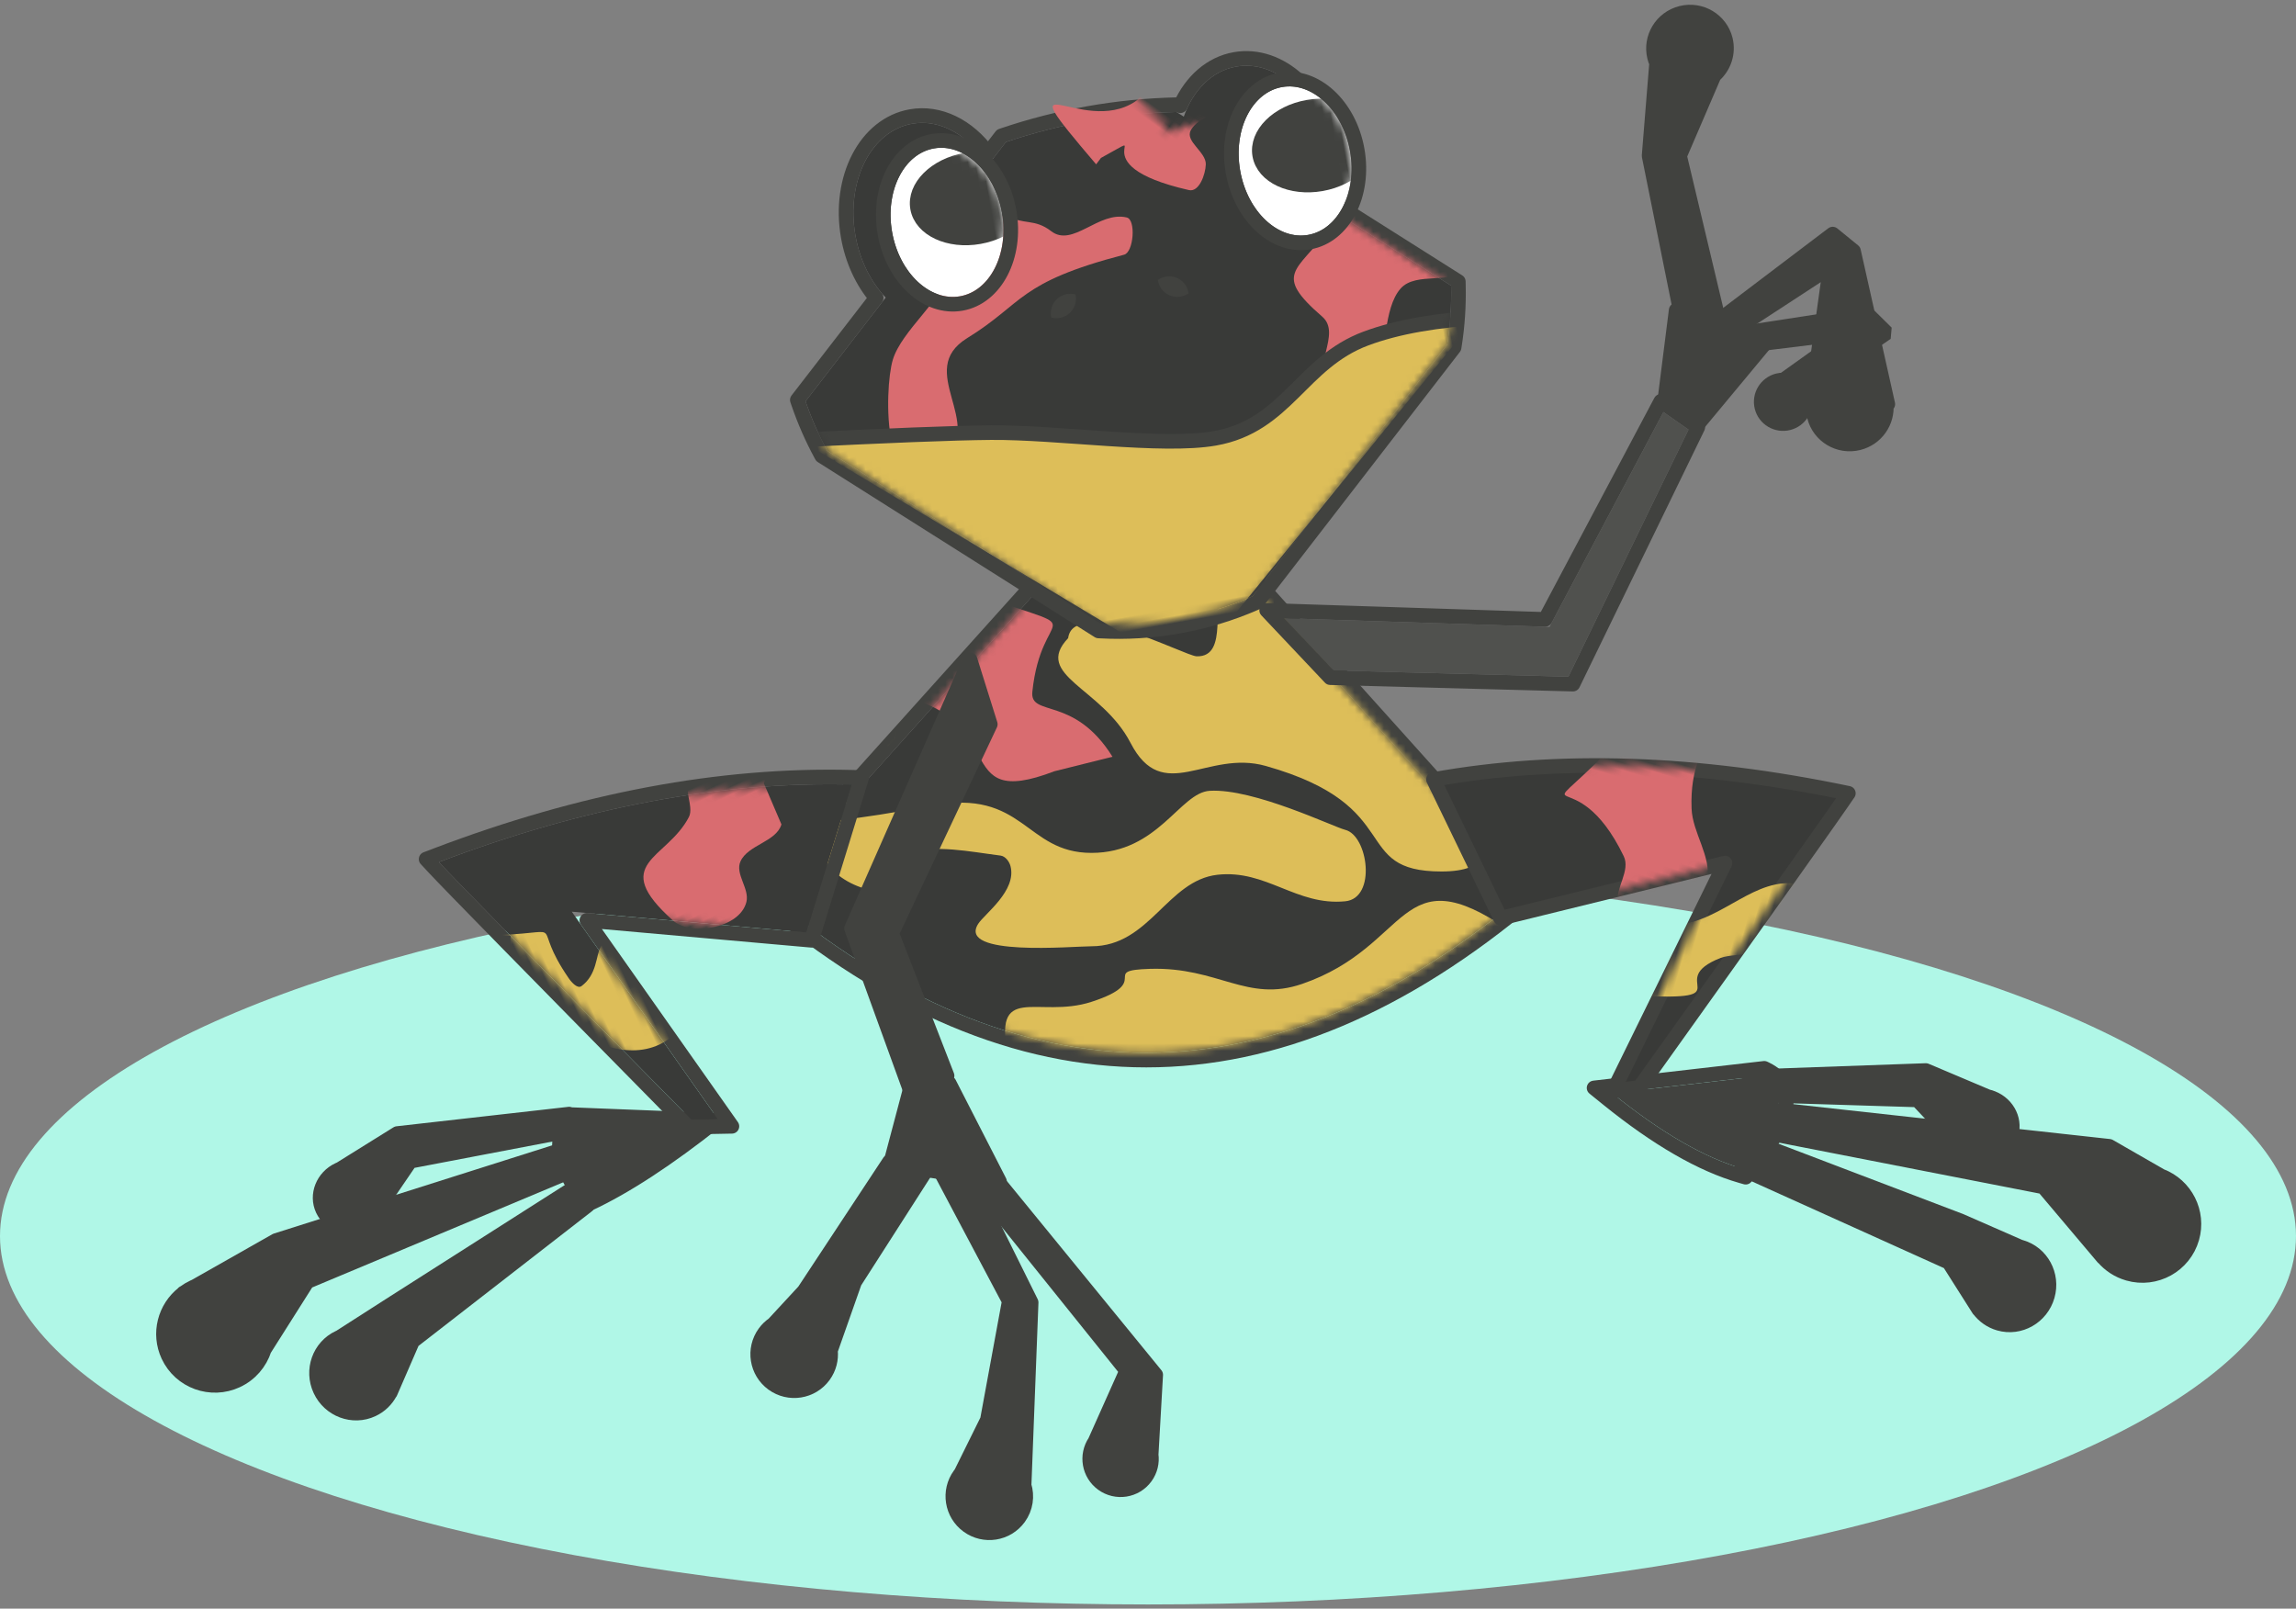 <?xml version="1.0" encoding="UTF-8"?>
<svg width="314px" height="220px" viewBox="0 0 314 220" version="1.1" xmlns="http://www.w3.org/2000/svg" xmlns:xlink="http://www.w3.org/1999/xlink">
    <rect x="0" y="0" width="314" height="220" fill="#808080" stroke="none"/>
    <!-- Generator: Sketch 48.2 (47327) - http://www.bohemiancoding.com/sketch -->
    <title>rana404</title>
    <desc>Created with Sketch.</desc>
    <defs>
        <path d="M52,0 L103.999,57.854 C86.666,72.472 69.333,79.781 52,79.781 C34.666,79.781 17.333,72.472 0,57.854 L52,0 Z" id="path-1"></path>
        <path d="M35.323,48.328 L54.482,40.366 C58.459,41.082 58.756,45.407 55.376,53.339 C49.893,53.339 43.209,51.668 35.323,48.328 Z" id="path-3"></path>
        <path d="M0,13.824 C15.623,6.152 33.976,1.545 55.058,0 C54.093,2.991 48.634,18.501 38.683,46.531 L35.363,48.005 L41.475,13.824 L14.054,29.534 L0,13.824 Z" id="path-4"></path>
        <path d="M0.261,14.26 C16.252,6.298 34.81,1.545 55.935,0 C54.967,2.991 49.498,18.501 39.526,46.531 L36.199,48.005 L42.325,13.824 L14.456,29.961 L0.261,14.26 Z" id="path-6"></path>
        <polygon id="path-8" points="54.476 37.819 21.306 40.173 3.081 8.779 0.598 18.279 16.898 45.979 54.257 42.002"></polygon>
        <path d="M13.26,22.784 C11.642,20.366 10.659,17.18 10.659,13.689 C10.659,6.129 15.269,0 20.956,0 C24.949,0 28.412,3.023 30.119,7.441 L33.136,4.696 C36.998,4.108 40.954,3.802 44.981,3.802 C49.008,3.802 52.964,4.108 56.826,4.696 L57.706,5.496 C59.583,2.16 62.58,0 65.955,0 C71.642,0 76.252,6.129 76.252,13.689 C76.252,16.356 75.678,18.845 74.686,20.949 L89.691,34.605 C89.281,37.3 88.632,39.918 87.767,42.435 L55.576,71.73 C52.13,72.565 48.53,73.007 44.827,73.007 C41.272,73.007 37.813,72.6 34.494,71.829 L1.749,42.029 C0.978,39.714 0.389,37.315 8.43769499e-15,34.851 L13.26,22.784 Z" id="path-9"></path>
        <ellipse id="path-11" cx="8.305" cy="11.11" rx="7.627" ry="10.267"></ellipse>
        <ellipse id="path-13" cx="7.644" cy="11.11" rx="7.627" ry="10.267"></ellipse>
    </defs>
    <g id="Desktop-HD" stroke="none" stroke-width="1" fill="none" fill-rule="evenodd" transform="translate(-171, -530)">
        <g id="rana404" transform="translate(171, 514)">
            <g id="Group-2">
                <ellipse id="Oval-9-Copy" fill="#B0F7E7" cx="156.999" cy="185.048" rx="156.999" ry="50.381"></ellipse>
                <g id="body-copy" transform="translate(104.767, 80.197)">
                    <mask id="mask-2" fill="white">
                        <use xlink:href="#path-1"></use>
                    </mask>
                    <g id="Polygon" stroke-linecap="round" stroke-linejoin="round">
                        <use fill="#393A38" fill-rule="evenodd" xlink:href="#path-1"></use>
                        <path stroke="#41423F" stroke-width="2" d="M52,-1.496 L105.433,57.953 L104.644,58.619 C87.141,73.379 69.588,80.781 52,80.781 C34.411,80.781 16.858,73.379 -0.645,58.619 L-1.434,57.953 L52,-1.496 Z"></path>
                    </g>
                    <path d="M16.202,35.291 C27.074,36.505 -20.993,54.185 22.614,45.986 C35.333,43.595 35.377,52.447 44.506,52.447 C53.636,52.447 56.596,44.197 60.675,43.956 C66.691,43.602 77.611,48.903 79.205,49.294 C82.323,50.06 83.533,58.645 79.205,59.065 C72.525,59.713 68.41,54.693 61.74,55.437 C54.863,56.204 52.459,65.217 44.506,65.217 C41.933,65.217 26.151,66.665 29.005,62.157 C29.867,60.795 34.306,57.633 33.429,54.259 C33.262,53.618 32.723,52.898 32.07,52.815 C27.791,52.272 23.293,51.287 19.138,52.447 C18.508,52.623 18.818,58.109 16.23,57.864 C3.542,56.661 2.685,40.981 13.153,36.332 L16.202,35.291 Z" id="Path-7" fill="#DDBE59" mask="url(#mask-2)"></path>
                    <path d="M71.948,16.606 C67.956,16.286 66.446,15.079 62.741,16.606 C60.586,17.495 63.484,25.701 58.886,25.562 C57.28,25.514 42.079,17.402 41.311,23.079 C36.466,28.187 45.925,29.83 49.84,37.393 C54.29,45.991 60.257,38.276 68.341,40.558 C87.719,46.028 79.727,54.99 92.372,54.99 C98.905,54.99 99.751,51.855 98.368,46.028 C95.766,35.064 89.691,26.396 78.686,23.834 L71.948,16.606 Z" id="Path-8" fill="#DDBE59" mask="url(#mask-2)"></path>
                    <path d="M101.595,63.017 C86.418,52.583 88.299,65.21 73.313,70.365 C65.765,72.962 61.859,68.023 52.512,68.305 C45.403,68.52 53.1,70.022 44.512,72.814 C37.077,75.232 30.837,69.866 33.185,80.727 C33.255,81.048 37.524,82.841 52.147,82.924 C66.311,83.004 88.004,76.206 96.941,66.561 L101.595,63.017 Z" id="Path-9" fill="#DDBE59" mask="url(#mask-2)"></path>
                    <path d="M30.669,17.719 C44.531,22.572 37.654,18.558 36.417,30.409 C36.05,33.931 42.129,30.871 47.375,39.298 L39.436,41.28 C24.826,46.873 33.856,33.668 17.407,30.837 C20.151,25.645 24.179,27.691 27.806,23.079 L30.669,17.719 Z" id="Path-11" fill="#D96C70" mask="url(#mask-2)"></path>
                </g>
                <g id="pata-copy-2" transform="translate(247.488, 156.307) rotate(16) translate(-247.488, -156.307) translate(188.747, 124.266)">
                    <g id="Path-17" stroke-linecap="round" stroke-linejoin="round">
                        <use fill="#41423F" fill-rule="evenodd" xlink:href="#path-3"></use>
                        <path stroke="#41423F" stroke-width="2" d="M32.738,48.319 L54.37,39.329 L54.66,39.381 C59.549,40.263 59.895,45.286 56.295,53.731 L56.036,54.339 L55.376,54.339 C49.741,54.339 42.932,52.637 34.932,49.248 L32.738,48.319 Z"></path>
                    </g>
                    <path d="M81.99,41.45 L75.697,37.706 L56.2,42.646 L52.764,40.997 L75.697,33.527 L84.805,34.633 C84.885,34.628 84.966,34.626 85.048,34.626 C87.401,34.626 89.309,36.427 89.309,38.649 C89.309,40.87 87.401,42.671 85.048,42.671 C83.848,42.671 82.765,42.203 81.99,41.45 Z" id="Combined-Shape" stroke="#41423F" stroke-width="2" fill="#41423F" stroke-linecap="round" stroke-linejoin="round"></path>
                    <path d="M106.051,51.405 L106.041,51.425 L95.538,44.388 L55.823,47.826 L58.105,44.203 L102.665,36.575 L110.555,38.525 C114.165,38.832 116.999,41.855 116.999,45.538 C116.999,49.425 113.842,52.577 109.948,52.577 C108.507,52.577 107.167,52.145 106.051,51.405 Z" id="Combined-Shape" stroke="#41423F" stroke-width="2" fill="#41423F" stroke-linecap="round" stroke-linejoin="round"></path>
                    <path d="M91.679,62.932 L91.671,62.948 L85.956,57.871 L55.152,53.379 L57.009,49.529 L85.956,51.986 L94.706,53.165 C94.756,53.163 94.807,53.162 94.858,53.162 C97.795,53.162 100.176,55.59 100.176,58.584 C100.176,61.579 97.795,64.006 94.858,64.006 C93.666,64.006 92.566,63.607 91.679,62.932 Z" id="Combined-Shape" stroke="#41423F" stroke-width="2" fill="#41423F" stroke-linecap="round" stroke-linejoin="round"></path>
                    <mask id="mask-5" fill="white">
                        <use xlink:href="#path-4"></use>
                    </mask>
                    <use id="Path-16" stroke="#41423F" stroke-width="2" fill="#393A38" stroke-linecap="round" stroke-linejoin="round" xlink:href="#path-4"></use>
                    <path d="M21.869,3.505 C14.357,17.297 17.684,5.321 27.898,16.735 C29.357,18.365 28.001,21.212 28.877,23.214 C29.851,25.439 40.074,19.333 39.787,16.73 C39.42,13.409 36.057,11.081 35.02,7.904 C31.384,-3.235 40.602,-1.941 23.014,3.208 L21.869,3.505 Z" id="Path-10" fill="#D96C70" mask="url(#mask-5)"></path>
                    <path d="M37.115,23.845 C42.762,22.062 45.353,15.441 50.719,14.038 C53.867,13.215 54.338,20.288 54.243,20.576 C53.216,23.673 46.105,25.204 44.476,26.454 C37.67,31.674 49.328,31.209 34.937,34.568 C32.847,35.056 33,25.606 35.999,24.14 L37.115,23.845 Z" id="Path-15" fill="#DDBE59" mask="url(#mask-5)"></path>
                </g>
                <g id="pata-copy-3" transform="translate(70.533, 164.355) scale(-1, 1) rotate(25) translate(-70.533, -164.355) translate(11.258, 132.315)">
                    <path d="M83.081,39.164 L76.775,35.42 L57.24,40.361 L54.402,38.748 L76.775,31.241 L85.901,32.347 C85.982,32.343 86.063,32.34 86.145,32.34 C88.503,32.34 90.415,34.141 90.415,36.363 C90.415,38.584 88.503,40.385 86.145,40.385 C84.943,40.385 83.857,39.917 83.081,39.164 Z" id="Combined-Shape" stroke="#41423F" stroke-width="2" fill="#41423F" stroke-linecap="round" stroke-linejoin="round"></path>
                    <path d="M105.751,50.321 L96.496,44.388 L57.087,45.947 L58.064,42.688 L97.996,37.494 L110.662,38.505 C110.752,38.501 110.843,38.5 110.934,38.5 C111.414,38.5 111.883,38.547 112.336,38.638 L112.51,38.652 L112.503,38.674 C115.65,39.385 117.999,42.188 117.999,45.538 C117.999,49.425 114.836,52.577 110.934,52.577 C108.886,52.577 107.041,51.708 105.751,50.321 Z" id="Combined-Shape" stroke="#41423F" stroke-width="2" fill="#41423F" stroke-linecap="round" stroke-linejoin="round"></path>
                    <path d="M92.629,62.932 L92.621,62.948 L86.894,57.871 L57.366,51.146 L58.127,48.197 L86.894,51.986 L95.662,53.165 C95.712,53.163 95.763,53.162 95.813,53.162 C98.756,53.162 101.142,55.59 101.142,58.584 C101.142,61.579 98.756,64.006 95.813,64.006 C94.619,64.006 93.517,63.607 92.629,62.932 Z" id="Combined-Shape" stroke="#41423F" stroke-width="2" fill="#41423F" stroke-linecap="round" stroke-linejoin="round"></path>
                    <path d="M36.427,48.067 L54.314,38.852 C56.047,40.005 57.127,41.244 57.556,42.568 C58.505,45.501 57.999,48.858 57.065,51.028 C51.572,51.028 44.693,50.041 36.427,48.067 Z" id="Path-17" stroke="#41423F" stroke-width="2" fill="#41423F" stroke-linecap="round" stroke-linejoin="round"></path>
                    <mask id="mask-7" fill="white">
                        <use xlink:href="#path-6"></use>
                    </mask>
                    <g id="Path-16" stroke-linecap="round" stroke-linejoin="round">
                        <use fill="#393A38" fill-rule="evenodd" xlink:href="#path-6"></use>
                        <path stroke="#41423F" stroke-width="2" d="M40.96,15.769 L14.256,31.231 L-1.365,13.952 L-0.184,13.364 C15.929,5.342 34.613,0.556 55.862,-0.997 L57.343,-1.106 L56.886,0.308 C55.914,3.313 50.447,18.816 40.469,46.866 L40.324,47.271 L34.883,49.682 L40.96,15.769 Z"></path>
                    </g>
                    <path d="M9.956,7.511 C10.338,8.024 10.674,8.574 11.1,9.052 L11.295,15.126 C12.968,16.998 16.608,15.708 18.513,17.346 C19.931,18.564 18.946,21.246 20.112,22.703 C22.438,25.611 29.009,23.782 30.302,20.757 C34.956,9.867 27.563,12.883 22.347,8.868 C21.001,7.832 21.535,4.697 19.853,4.438 C16.777,3.964 13.89,6.216 10.908,7.105 L9.956,7.511 Z" id="Path-27" fill="#D96C70" mask="url(#mask-7)"></path>
                    <path d="M52.341,12.665 C43.736,16.208 48.136,12.478 46.55,21.912 C46.437,22.582 46.088,23.751 45.419,23.612 C40.189,22.524 41.833,14.073 34.908,25.638 C34.449,26.405 33.071,33.644 36.292,34.829 C46.751,38.675 55.372,20.503 51.29,13.265" id="Path-28" fill="#DDBE59" mask="url(#mask-7)"></path>
                </g>
                <g id="delantera-copy-2" transform="translate(226.091, 67.712) rotate(-58) translate(-226.091, -67.712) translate(168.418, 33.536)" stroke-linecap="round">
                    <g id="hand" transform="translate(80.908, 34.249) rotate(-136) translate(-80.908, -34.249) translate(64.887, 2.742)" fill="#41423F" stroke="#41423F" stroke-width="2">
                        <polygon id="Path-21" stroke-linejoin="round" points="28.314 7.881 16.987 16.192 27.49 23.669 31.78 12.609"></polygon>
                        <path d="M14.691,53.563 L21.935,44.042 L22.173,22.002 L26.936,23.983 L25.975,45.049 L21.913,57.106 C21.962,57.384 21.988,57.67 21.988,57.963 C21.988,60.7 19.752,62.92 16.994,62.92 C14.236,62.92 12,60.7 12,57.963 C12,56.049 13.092,54.389 14.691,53.563 Z" id="Combined-Shape" stroke-linejoin="round"></path>
                        <path d="M15.558,10.858 L5.244,14.934 L17.667,16.459 L19.178,18.409 L2.245,16.86 L0.324,13.708 L13.441,8.803 C13.365,8.541 13.324,8.264 13.324,7.979 C13.324,6.334 14.667,5 16.324,5 C17.981,5 19.324,6.334 19.324,7.979 C19.324,9.623 17.981,10.957 16.324,10.957 C16.059,10.957 15.802,10.922 15.558,10.858 Z" id="Combined-Shape-Copy-4" stroke-linejoin="bevel"></path>
                        <path d="M2.737,4.249 C3.096,1.861 5.171,0.03 7.676,0.03 C10.434,0.03 12.67,2.249 12.67,4.987 C12.67,5.435 12.61,5.868 12.499,6.281 L12.839,6.351 L5.631,24.274 L19.426,19.486 L21.52,21.186 L4.202,28.592 L2,25.654 L2.515,4.203 L2.737,4.249 Z" id="Combined-Shape" stroke-linejoin="round"></path>
                    </g>
                    <g id="Path-26" stroke-linejoin="round">
                        <use fill="#50514E" fill-rule="evenodd" xlink:href="#path-8"></use>
                        <path stroke="#41423F" stroke-width="2" d="M21.858,39.132 L55.534,36.742 L55.212,42.906 L16.363,47.042 L-0.474,18.428 L2.727,6.177 L21.858,39.132 Z"></path>
                    </g>
                </g>
                <g id="delantera-copy-3" transform="translate(135.318, 170.814) scale(-1, 1) translate(-135.318, -170.814) translate(96.869, 106.199)" fill="#41423F" stroke="#41423F" stroke-linecap="round" stroke-linejoin="round" stroke-width="2">
                    <g id="Group" transform="translate(38.654, 91.499) rotate(-36) translate(-38.654, -91.499) translate(9.283, 67.468)">
                        <polygon id="Path-21" points="53.394 -1.70530257e-13 39.919 6.831 53.394 13.662 57.798 2.276"></polygon>
                        <path d="M45.031,39.123 L47.865,29.62 L48.927,11.498 L53.685,13.489 L52.725,34.662 L53.45,40.78 C53.636,41.302 53.737,41.863 53.737,42.449 C53.737,45.201 51.503,47.431 48.747,47.431 C45.991,47.431 43.757,45.201 43.757,42.449 C43.757,41.171 44.239,40.005 45.031,39.123 Z" id="Combined-Shape"></path>
                        <path d="M12.766,38.478 L26.695,17.67 L44.349,8.432 L47.41,10.384 L29.218,19.286 L22.091,34.181 L20.72,42.213 C20.725,42.302 20.727,42.391 20.727,42.481 C20.727,45.233 18.493,47.464 15.737,47.464 C12.981,47.464 10.747,45.233 10.747,42.481 C10.747,40.841 11.541,39.386 12.766,38.478 Z" id="Combined-Shape"></path>
                        <path d="M1.174,24.871 L7.093,15.665 L40.361,6.899 L44.421,8.354 L10.637,17.552 L8.442,27.935 C8.364,30.196 6.505,32.005 4.222,32.005 C1.89,32.005 0,30.117 0,27.789 C0,26.656 0.447,25.628 1.174,24.871 Z" id="Combined-Shape"></path>
                    </g>
                    <polygon id="Path-25" points="49.233 59.031 57.311 36.771 41.1 0.036 38.336 8.854 51.817 37.445 44.246 56.923"></polygon>
                </g>
                <g id="cabeza" transform="translate(154.685, 65.058) rotate(-10) translate(-154.685, -65.058) translate(109.829, 28.211)">
                    <mask id="mask-10" fill="white">
                        <use xlink:href="#path-9"></use>
                    </mask>
                    <g id="Combined-Shape" stroke-linecap="round" stroke-linejoin="round">
                        <use fill="#393A38" fill-rule="evenodd" xlink:href="#path-9"></use>
                        <path stroke="#41423F" stroke-width="2" d="M11.969,22.606 C10.481,20.071 9.659,16.96 9.659,13.689 C9.659,5.628 14.645,-1 20.956,-1 C24.906,-1 28.443,1.627 30.476,5.764 L32.686,3.753 L32.985,3.707 C36.93,3.106 40.937,2.802 44.981,2.802 C49.025,2.802 53.032,3.106 56.977,3.707 L57.276,3.753 L57.489,3.947 C59.595,0.851 62.64,-1 65.955,-1 C72.266,-1 77.252,5.628 77.252,13.689 C77.252,16.171 76.779,18.566 75.892,20.695 L90.761,34.226 L90.68,34.755 C90.264,37.488 89.605,40.165 88.713,42.76 L88.629,43.002 L56.06,72.642 L55.812,72.702 C52.244,73.566 48.564,74.007 44.827,74.007 C41.239,74.007 37.703,73.601 34.268,72.803 L34.014,72.744 L0.883,42.593 L0.8,42.345 C0.006,39.96 -0.593,37.507 -0.988,35.007 L-1.072,34.474 L11.969,22.606 Z"></path>
                    </g>
                    <path d="M50.341,26.872 C50.687,26.709 51.074,26.617 51.483,26.617 C52.957,26.617 54.152,27.809 54.152,29.279 C54.152,29.321 54.151,29.363 54.149,29.404 C53.803,29.568 53.416,29.659 53.008,29.659 C51.534,29.659 50.339,28.467 50.339,26.997 C50.339,26.955 50.339,26.914 50.341,26.872 Z" id="Combined-Shape" fill="#41423F" mask="url(#mask-10)"></path>
                    <path d="M35.087,26.872 C35.433,26.709 35.82,26.617 36.228,26.617 C37.703,26.617 38.898,27.809 38.898,29.279 C38.898,29.321 38.897,29.363 38.895,29.404 C38.549,29.568 38.162,29.659 37.754,29.659 C36.28,29.659 35.084,28.467 35.084,26.997 C35.084,26.955 35.085,26.914 35.087,26.872 Z" id="Combined-Shape-Copy" fill="#41423F" mask="url(#mask-10)" transform="translate(36.991, 28.138) scale(-1, 1) translate(-36.991, -28.138) "></path>
                    <path d="M52.437,14.611 C33.218,9.98 48.663,12.752 51.703,4.533 C52.915,1.257 47.561,-3.372 50.064,-5.813 C53.099,-8.773 59.637,-9.114 62.792,-6.281 C65.251,-4.073 59.699,0.004 60.179,3.269 C60.424,4.936 63.618,4.401 64.569,5.793 C65.362,6.953 66.071,9.445 64.778,9.999 C49.95,16.349 56.441,5.129 52.455,13.518 L52.437,14.611 Z" id="Path-3" fill="#D96C70" mask="url(#mask-10)" transform="translate(54.224, 3.191) rotate(46) translate(-54.224, -3.191) "></path>
                    <path d="M34.186,15.21 C36.045,17.444 37.742,17.021 39.257,19.513 C41.192,22.695 46.326,19.234 49.581,21.47 C50.671,22.219 48.753,26.242 47.422,26.093 C32.409,24.407 32.292,27.363 23.299,29.051 C14.927,30.622 21.632,40.82 14.149,43.629 C3.711,47.548 10.143,31.519 12.736,28.171 C15.287,24.878 22.178,22.9 24.602,19.513 C26.195,17.287 26.77,17.516 28.244,15.21 L34.186,15.21 Z" id="Path-4" fill="#D96C70" mask="url(#mask-10)" transform="translate(29.146, 29.726) rotate(-11) translate(-29.146, -29.726) "></path>
                    <path d="M74.38,24.278 C69.297,29.055 65.923,28.744 71.599,35.72 C73.891,38.538 68.669,42.416 71.056,45.155 C71.945,46.174 76.793,46.301 77.508,45.155 C79.411,42.103 80.004,36.06 82.812,33.807 C85.334,31.784 89.945,34.65 92.447,32.602 C93.807,31.489 91.11,29.284 89.946,27.969 C88.076,25.855 86.18,23.357 83.493,22.483 C80.894,21.637 78.048,22.969 75.325,23.212 L74.38,24.278 Z" id="Path-5" fill="#D96C70" mask="url(#mask-10)"></path>
                    <path d="M93.595,39.698 L45,81.753 L-3.494,39.698 C10.023,41.381 19.265,42.639 24.232,43.473 C33.198,44.979 46.917,49.562 54.249,49.562 C64.233,49.562 67.68,41.4 76.993,39.698 C81.477,38.878 87.011,38.878 93.595,39.698 Z" id="Combined-Shape" stroke="#41423F" stroke-width="2" fill="#DDBE59" stroke-linecap="round" stroke-linejoin="round" mask="url(#mask-10)"></path>
                    <g id="ojo-i" transform="translate(15, 3)">
                        <mask id="mask-12" fill="white">
                            <use xlink:href="#path-11"></use>
                        </mask>
                        <g id="Oval" stroke-linecap="round" stroke-linejoin="round">
                            <use fill="#FFFFFF" fill-rule="evenodd" xlink:href="#path-11"></use>
                            <ellipse stroke="#41423F" stroke-width="2" cx="8.305" cy="11.11" rx="8.627" ry="11.267"></ellipse>
                        </g>
                        <ellipse id="Oval" stroke="#41423F" stroke-width="2" fill="#41423F" stroke-linecap="round" stroke-linejoin="round" mask="url(#mask-12)" cx="12.305" cy="8.49" rx="7.627" ry="5.323"></ellipse>
                    </g>
                    <g id="ojo-d" transform="translate(63.999, 3)">
                        <mask id="mask-14" fill="white">
                            <use xlink:href="#path-13"></use>
                        </mask>
                        <g id="Oval-Copy" stroke-linecap="round" stroke-linejoin="round">
                            <use fill="#FFFFFF" fill-rule="evenodd" xlink:href="#path-13"></use>
                            <ellipse stroke="#41423F" stroke-width="2" cx="7.644" cy="11.11" rx="8.627" ry="11.267"></ellipse>
                        </g>
                        <ellipse id="Oval-Copy" stroke="#41423F" stroke-width="2" fill="#41423F" stroke-linecap="round" stroke-linejoin="round" mask="url(#mask-14)" cx="10.644" cy="9.491" rx="7.627" ry="5.323"></ellipse>
                    </g>
                </g>
            </g>
        </g>
    </g>
</svg>
